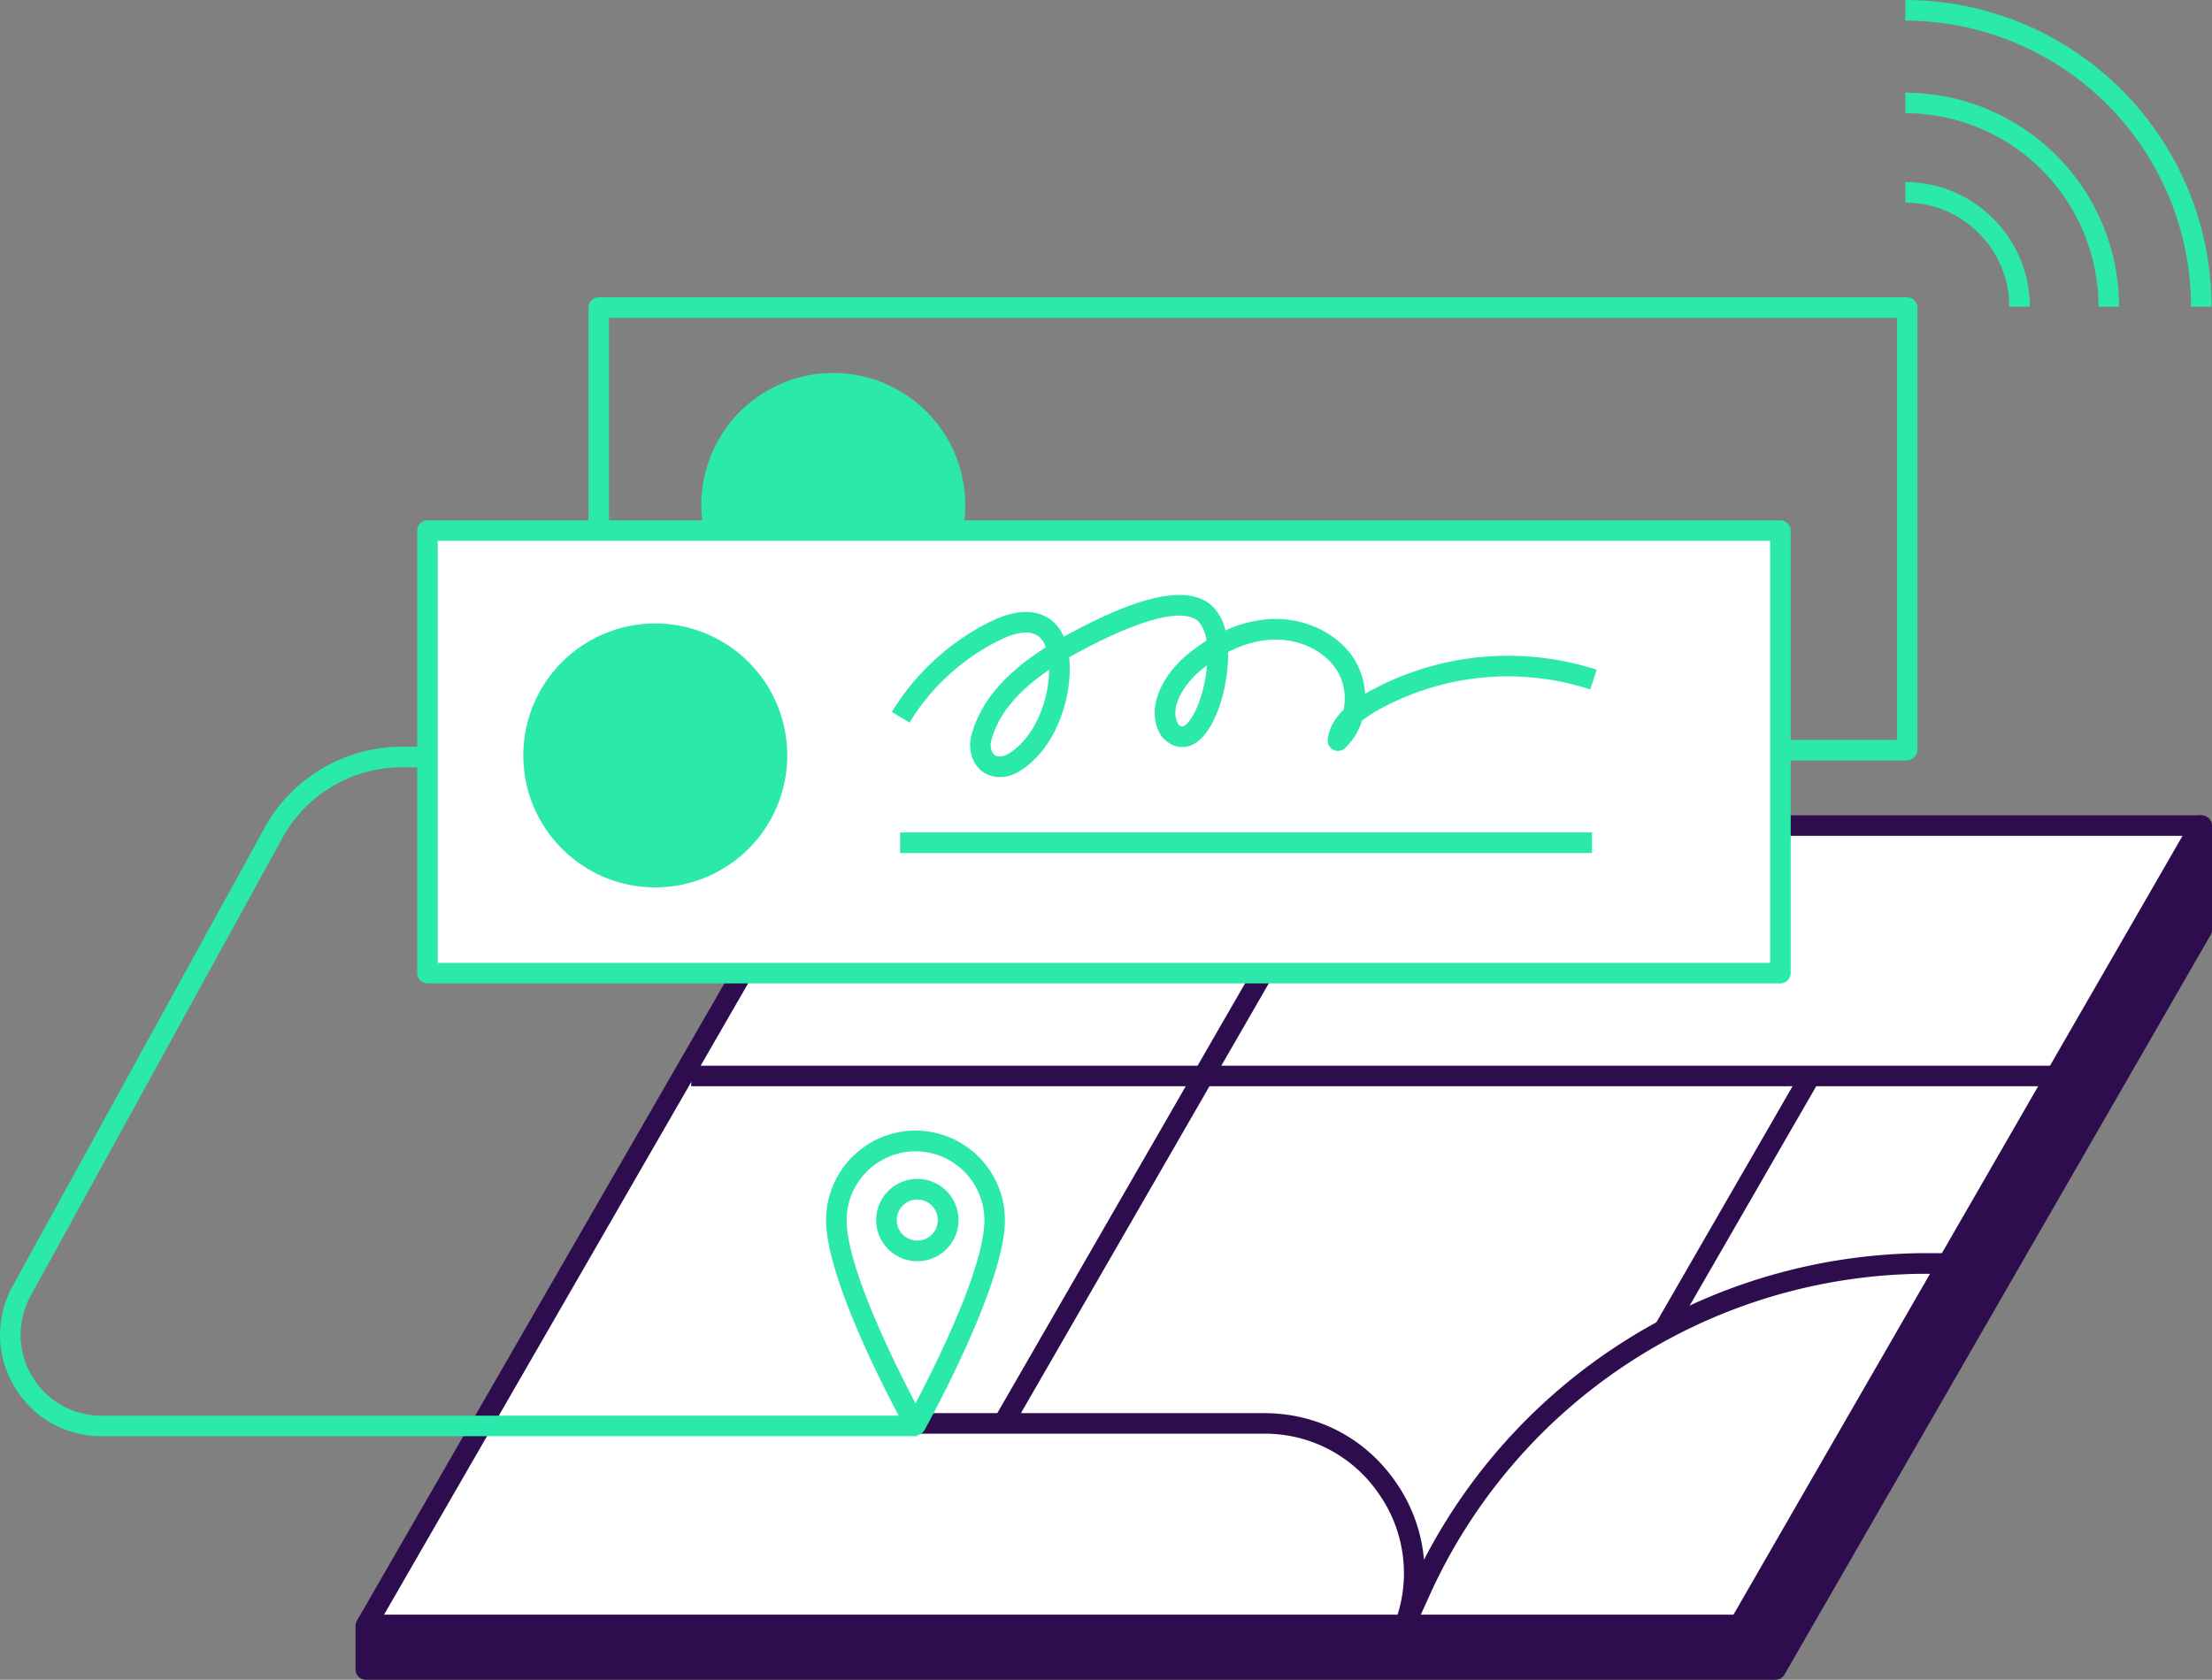 <svg viewBox="0 0 237 180" fill="none" xmlns="http://www.w3.org/2000/svg" width="237"><rect x="0" y="0" width="237" height="180" fill="#808080" stroke="none"/><path d="M235.9 88.47v11.16l-45.66 79.27H39.19v-4.62l.1-.16h147.08l49.38-85.65h.15z" fill="#2E0D4E"></path><path d="M190.24 180H39.19c-.6 0-1.1-.5-1.1-1.1v-4.62c0-.2.05-.39.15-.56l.1-.16c.2-.34.56-.54.95-.54h146.44l49.06-85.1c.2-.34.57-.55.96-.55h.15c.6 0 1.1.5 1.1 1.1v11.16c0 .2-.05.39-.15.56l-45.66 79.26c-.2.34-.56.55-.95.55zm-149.95-2.2H189.6l45.2-78.46v-7.01l-47.48 82.34c-.2.34-.56.55-.95.55H40.29v2.57z" fill="#2E0D4E"></path><path d="M235.75 88.47l-49.38 85.65H39.24l45.21-78.4 4.18-7.25h147.12z" fill="#fff"></path><path d="M186.37 175.22H39.25a1.1 1.1 0 0 1-.95-1.65l49.38-85.65c.2-.34.56-.55.95-.55h147.12a1.1 1.1 0 0 1 .96 1.65l-49.39 85.65c-.2.34-.56.55-.95.55zm-145.22-2.2h144.58l48.11-83.45H89.27l-48.12 83.45z" fill="#2E0D4E"></path><path d="M204.34 81.49h-13.58v-2.2h12.48V34.06H65.25v22.79h-2.2v-23.9c0-.6.49-1.1 1.1-1.1h140.19c.6 0 1.1.5 1.1 1.1v47.42c0 .61-.5 1.1-1.1 1.1z" fill="#2ae9aa"></path><path d="M151.52 174.62l-2.04-.84a14.81 14.81 0 0 0-1.77-13.74 14.76 14.76 0 0 0-12.26-6.41H98.09v-2.2h37.36c5.7 0 10.82 2.67 14.07 7.35a17.1 17.1 0 0 1 3.05 8.36 60.8 60.8 0 0 1 52.96-32.85h9.51v2.21h-9.49a58.6 58.6 0 0 0-52.44 34.58l-1.6 3.54z" fill="#2E0D4E"></path><path d="M226.72 114.2H74.06v2.2h152.66v-2.2z" fill="#2E0D4E"></path><path d="M134.26 103.88l-27.95 48.49 1.9 1.1 27.96-48.49-1.9-1.1z" fill="#2E0D4E"></path><path d="M89.29 68.25c7.8 0 14.13-6.33 14.13-14.15a14.14 14.14 0 1 0-14.13 14.15z" fill="#2ae9aa"></path><path d="M193 114.77l-15.7 27.22 1.9 1.1 15.7-27.22-1.9-1.1z" fill="#2E0D4E"></path><path d="M190.76 56.86H45.8v47.42h144.96V56.86z" fill="#fff"></path><path d="M190.76 105.38H45.8c-.6 0-1.1-.5-1.1-1.1V56.86c0-.61.49-1.1 1.1-1.1h144.96c.6 0 1.1.49 1.1 1.1v47.42c0 .6-.5 1.1-1.1 1.1zm-143.86-2.2h142.76V57.95H46.9v45.21z" fill="#2ae9aa"></path><path d="M70.2 95.09a14.14 14.14 0 1 0-14.13-14.15c0 7.81 6.33 14.15 14.13 14.15z" fill="#2ae9aa"></path><path d="M96.5 76.86c2.42-4 6.01-7.27 10.21-9.3 1.62-.78 3.64-1.35 5.11-.33 1.13.78 1.55 2.25 1.66 3.63.3 3.79-1.44 8.81-4.88 10.87-.77.46-1.79.61-2.55.15-.9-.56-1.17-1.8-.9-2.83 1.26-4.72 5.84-7.98 9.91-10.16 2.84-1.52 11.2-5.93 14.11-3.08 3.3 3.22-.34 16.35-3.85 12.42-1.43-2.4.44-5.44 2.59-7.23 2.33-1.93 5.17-3.38 8.2-3.55 3.02-.18 6.2 1.07 7.92 3.58 1.7 2.5 1.55 6.27-.68 8.32.23-1.84 1.89-3.14 3.5-4.07a29.7 29.7 0 0 1 23.87-2.46" fill="#fff"></path><path d="M107.12 83.27c-.59 0-1.16-.15-1.65-.45-1.25-.77-1.82-2.43-1.38-4.06.94-3.51 3.56-6.6 7.97-9.4-.18-.5-.45-.94-.86-1.22-1.07-.74-2.77-.19-4 .41a23.48 23.48 0 0 0-9.75 8.88l-1.89-1.14c2.52-4.16 6.3-7.61 10.67-9.73 3.2-1.54 5.14-.99 6.22-.24.65.44 1.16 1.09 1.53 1.9l.57-.31c5.1-2.73 12.23-5.99 15.4-2.9a5.3 5.3 0 0 1 1.34 2.55 13.4 13.4 0 0 1 4.76-1.22c3.6-.2 7.08 1.4 8.9 4.07a7.9 7.9 0 0 1 1.31 3.93l.04-.02a30.85 30.85 0 0 1 24.78-2.55l-.7 2.1a28.62 28.62 0 0 0-22.98 2.36c-.58.34-1.07.68-1.48 1.01a6.66 6.66 0 0 1-1.82 2.93 1.1 1.1 0 0 1-1.84-.95c.14-1.15.7-2.2 1.7-3.17.3-1.46.04-3.11-.84-4.4-1.39-2.05-4.12-3.26-6.94-3.1-1.7.1-3.26.63-4.6 1.32.03 1.62-.22 3.36-.65 4.91-.39 1.4-1.53 4.7-3.7 5.21-.56.13-1.65.17-2.73-1.02a1.11 1.11 0 0 1-.12-.17c-1.73-2.9.18-6.44 2.83-8.65.58-.48 1.27-1 2.05-1.49a3.71 3.71 0 0 0-.85-2.06c-.89-.87-3.74-1.6-12.82 3.26l-1.05.58.04.34c.31 4-1.48 9.55-5.41 11.9-.66.4-1.37.59-2.05.59zm5.29-11.5c-3.42 2.32-5.46 4.82-6.2 7.57-.15.57-.04 1.32.4 1.6.35.2.93.14 1.42-.16 2.82-1.68 4.36-5.73 4.38-9.02zm13.8 5.8c.15.15.35.31.51.28.44-.1 1.4-1.19 2.09-3.66.27-.97.44-1.96.51-2.9l-.7.56c-1.54 1.28-3.42 3.84-2.4 5.72z" fill="#2ae9aa"></path><path d="M170.57 89.2H96.44v2.21h74.13v-2.2z" fill="#2ae9aa"></path><path d="M98.09 153.8c-.4 0-.77-.2-.96-.56-.36-.63-8.62-15.55-8.62-22.49a9.6 9.6 0 0 1 9.58-9.6 9.6 9.6 0 0 1 9.58 9.6c0 6.94-8.27 21.86-8.62 22.5-.2.34-.57.56-.96.56zm0-30.43a7.4 7.4 0 0 0-7.38 7.38c0 5.05 5.18 15.45 7.38 19.63 2.2-4.18 7.38-14.58 7.38-19.63a7.4 7.4 0 0 0-7.38-7.38z" fill="#2ae9aa"></path><path d="M98.28 153.9H10.87c-3.9 0-7.4-2-9.36-5.37a10.78 10.78 0 0 1-.11-10.8l26.99-49.1a16.8 16.8 0 0 1 14.65-8.61h2.76v2.2h-2.76a14.6 14.6 0 0 0-12.73 7.48L3.32 138.8a8.6 8.6 0 0 0 .09 8.62 8.57 8.57 0 0 0 7.46 4.28h87.41v2.2z" fill="#2ae9aa"></path><path d="M217.48 32.87h-2.2c0-6.15-5-11.16-11.14-11.16v-2.2c7.35 0 13.34 6 13.34 13.36z" fill="#2ae9aa"></path><path d="M227.04 32.87h-2.2a20.74 20.74 0 0 0-20.7-20.74v-2.2a22.94 22.94 0 0 1 22.9 22.94z" fill="#2ae9aa"></path><path d="M236.95 32.87h-2.2a30.67 30.67 0 0 0-30.61-30.66V0a32.88 32.88 0 0 1 32.81 32.87z" fill="#2ae9aa"></path><path d="M98.28 135.15a4.41 4.41 0 1 1 .01-8.82 4.41 4.41 0 0 1-.01 8.82zm0-6.61a2.2 2.2 0 1 0 0 4.4 2.2 2.2 0 0 0 0-4.4z" fill="#2ae9aa"></path></svg>